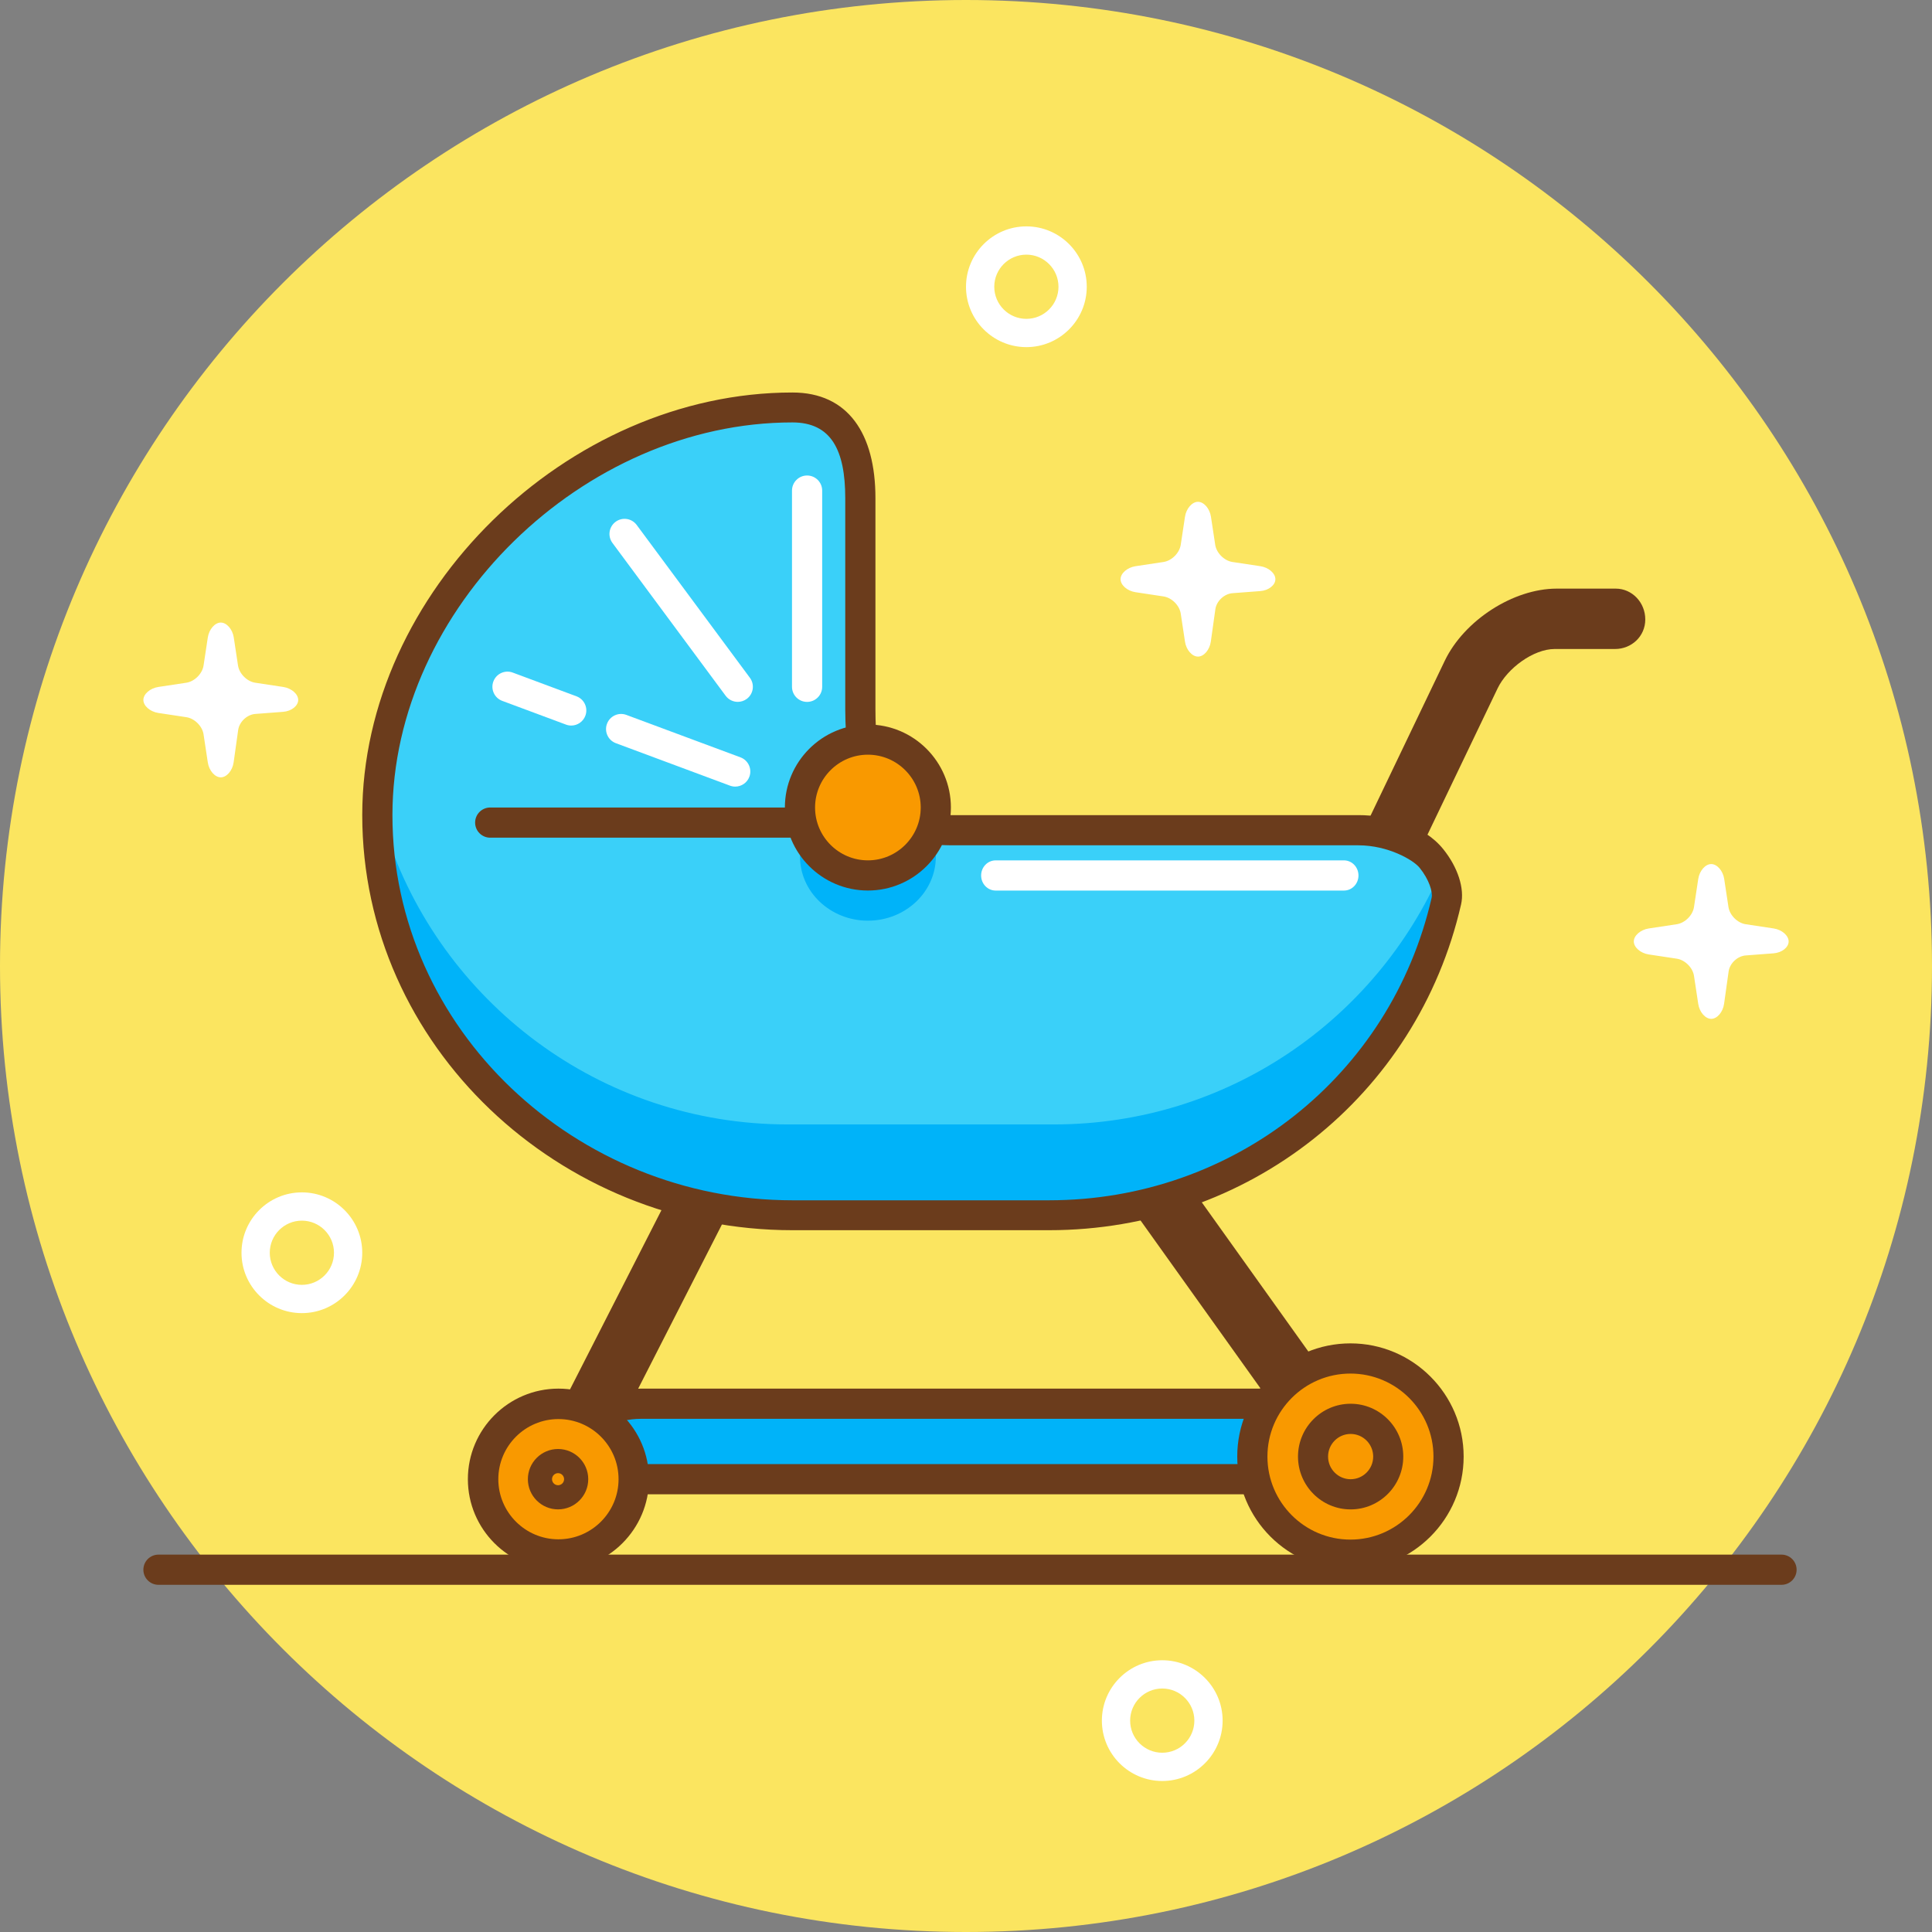 <svg width="152" height="152" viewBox="0 0 152 152" version="1.1" xmlns="http://www.w3.org/2000/svg" xmlns:xlink="http://www.w3.org/1999/xlink">
<rect x="0" y="0" width="152" height="152" fill="#808080" stroke="none"/>
<title>Group</title>
<desc>Created using Figma</desc>
<g id="Canvas" transform="translate(-5282 -1511)">
<g id="Group">
<g id="Vector">
<use xlink:href="#path0_fill" transform="translate(5282 1511)" fill="#FBE560"/>
</g>
<g id="Vector">
<use xlink:href="#path1_fill" transform="translate(5293.28 1633.31)" fill="#6B3C1C"/>
</g>
<g id="Vector">
<use xlink:href="#path2_fill" transform="translate(5366.88 1597.09)" fill="#6B3C1C"/>
</g>
<g id="Vector">
<use xlink:href="#path3_fill" transform="translate(5385.88 1557.31)" fill="#6B3C1C"/>
</g>
<g id="Vector">
<use xlink:href="#path4_fill" transform="translate(5327.69 1620.84)" fill="#00B3F9"/>
</g>
<g id="Vector">
<use xlink:href="#path5_fill" transform="translate(5323.53 1595.91)" fill="#6B3C1C"/>
</g>
<g id="Vector">
<use xlink:href="#path6_fill" transform="translate(5312.28 1542.47)" fill="#3AD0F9"/>
</g>
<g id="Vector">
<use xlink:href="#path7_fill" transform="translate(5344.94 1573.34)" fill="#00B3F9"/>
</g>
<g id="Vector">
<use xlink:href="#path8_fill" transform="translate(5312.34 1576.44)" fill="#00B3F9"/>
</g>
<g id="Vector">
<use xlink:href="#path9_fill" transform="translate(5310.5 1541.88)" fill="#6B3C1C"/>
</g>
<g id="Vector">
<use xlink:href="#path10_fill" transform="translate(5326.5 1620.25)" fill="#6B3C1C"/>
</g>
<g id="Vector">
<use xlink:href="#path11_fill" transform="translate(5319.38 1574.53)" fill="#6B3C1C"/>
</g>
<g id="Vector">
<use xlink:href="#path12_fill" transform="translate(5345.5 1569.78)" fill="#F99900"/>
</g>
<g id="Vector">
<use xlink:href="#path13_fill" transform="translate(5343.75 1568)" fill="#6B3C1C"/>
</g>
<g id="Vector">
<use xlink:href="#path14_fill" transform="translate(5319.38 1620.84)" fill="#F99900"/>
</g>
<g id="Vector">
<use xlink:href="#path15_fill" transform="translate(5318.81 1620.25)" fill="#6B3C1C"/>
</g>
<g id="Vector">
<use xlink:href="#path16_fill" transform="translate(5379.94 1617.28)" fill="#F99900"/>
</g>
<g id="Vector">
<use xlink:href="#path17_fill" transform="translate(5379.34 1616.69)" fill="#6B3C1C"/>
</g>
<g id="Vector">
<use xlink:href="#path18_fill" transform="translate(5384.12 1621.44)" fill="#6B3C1C"/>
</g>
<g id="Vector">
<use xlink:href="#path19_fill" transform="translate(5323.53 1625)" fill="#6B3C1C"/>
</g>
<g id="Vector">
<use xlink:href="#path20_fill" transform="translate(5359.19 1578.69)" fill="#FFFFFF"/>
</g>
<g id="Vector">
<use xlink:href="#path21_fill" transform="translate(5344.31 1548.41)" fill="#FFFFFF"/>
</g>
<g id="Vector">
<use xlink:href="#path22_fill" transform="translate(5370.16 1550.48)" fill="#FFFFFF"/>
</g>
<g id="Vector">
<use xlink:href="#path23_fill" transform="translate(5410.54 1578.98)" fill="#FFFFFF"/>
</g>
<g id="Vector">
<use xlink:href="#path24_fill" transform="translate(5293.28 1559.98)" fill="#FFFFFF"/>
</g>
<g id="Vector">
<use xlink:href="#path25_fill" transform="translate(5358 1528.81)" fill="#FFFFFF"/>
</g>
<g id="Vector">
<use xlink:href="#path26_fill" transform="translate(5301 1604.81)" fill="#FFFFFF"/>
</g>
<g id="Vector">
<use xlink:href="#path27_fill" transform="translate(5368.69 1641.62)" fill="#FFFFFF"/>
</g>
<g id="Vector">
<use xlink:href="#path28_fill" transform="translate(5329.68 1567.17)" fill="#FFFFFF"/>
</g>
<g id="Vector">
<use xlink:href="#path29_fill" transform="translate(5320.74 1563.84)" fill="#FFFFFF"/>
</g>
<g id="Vector">
<use xlink:href="#path30_fill" transform="translate(5329.95 1551.82)" fill="#FFFFFF"/>
</g>
</g>
</g>
<defs>
<path id="path0_fill" d="M 76 152C 117.974 152 152 117.974 152 76C 152 34.026 117.974 0 76 0C 34.026 0 0 34.026 0 76C 0 117.974 34.026 152 76 152Z"/>
<path id="path1_fill" d="M 128.881 2.375L 1.188 2.375C 0.532 2.375 0 1.844 0 1.188C 0 0.531 0.532 0 1.188 0L 128.881 0C 129.537 0 130.068 0.531 130.068 1.188C 130.068 1.844 129.537 2.375 128.881 2.375Z"/>
<path id="path2_fill" d="M 20.19 29.688C 19.449 29.688 18.719 29.343 18.255 28.693L 0.442 3.756C -0.32 2.689 -0.073 1.206 0.995 0.443C 2.059 -0.319 3.544 -0.074 4.308 0.996L 22.121 25.933C 22.883 27 22.636 28.483 21.568 29.246C 21.15 29.544 20.668 29.688 20.19 29.688Z"/>
<path id="path3_fill" d="M 2.322 29.094C 1.974 29.094 1.619 29.012 1.285 28.838C 0.137 28.239 -0.328 26.783 0.246 25.585L 9.786 5.678C 11.313 2.494 15.18 0 18.591 0L 23.238 0C 24.522 0 25.562 1.086 25.562 2.425C 25.562 3.763 24.471 4.75 23.187 4.75L 18.437 4.75C 16.757 4.75 14.696 6.278 13.944 7.847L 4.403 27.754C 3.996 28.603 3.176 29.094 2.322 29.094Z"/>
<path id="path4_fill" d="M 61.75 2.969C 61.75 1.336 59.613 0 57 0L 4.75 0C 2.137 0 -5.05615e-08 1.336 -5.05615e-08 2.969C -5.05615e-08 4.602 2.137 5.938 4.75 5.938L 57 5.938C 59.613 5.938 61.75 4.602 61.75 2.969Z"/>
<path id="path5_fill" d="M 2.374 33.844C 2.01 33.844 1.642 33.76 1.296 33.584C 0.128 32.988 -0.336 31.558 0.26 30.389L 15.104 1.295C 15.7 0.126 17.129 -0.335 18.299 0.26C 19.468 0.856 19.931 2.286 19.335 3.455L 4.492 32.548C 4.072 33.37 3.238 33.844 2.374 33.844Z"/>
<path id="path6_fill" d="M 37.97 23.75C 37.97 19 37.97 11.873 37.97 7.124C 37.97 2.375 35.595 0 32.062 0C 15.407 0 0 14.354 0 32.062C 0 49.771 14.354 64.125 32.062 64.125L 52.25 64.125C 67.509 64.125 80.271 53.465 83.51 39.188C 83.945 37.268 81.379 33.25 77.157 33.25C 67.351 33.25 50.433 33.25 46.282 33.25C 40.345 33.25 37.97 28.5 37.97 23.75Z"/>
<path id="path7_fill" d="M 5.344 10.094C 8.295 10.094 10.688 7.834 10.688 5.047C 10.688 2.26 8.295 0 5.344 0C 2.392 0 0 2.26 0 5.047C 0 7.834 2.392 10.094 5.344 10.094Z"/>
<path id="path8_fill" d="M 52.576 23.025L 31.642 23.025C 16.845 23.025 4.314 13.359 8.11765e-10 -5.51422e-08C 0.99 16.817 14.935 30.15 32.001 30.15L 52.188 30.15C 67.447 30.15 80.21 19.49 83.448 5.213C 83.581 4.628 83.431 3.847 83.045 3.045C 77.92 14.8 66.219 23.025 52.576 23.025Z"/>
<path id="path9_fill" d="M 54.031 65.906L 33.844 65.906C 15.509 65.906 0 51.421 0 33.25C 0 15.695 16.131 0 33.844 0C 38.22 0 40.375 3.231 40.375 8.312L 40.375 24.938C 40.375 28.92 41.059 33.25 46.312 33.25L 78.375 33.25C 80.734 33.25 83.523 34.036 85.045 35.924C 86.198 37.354 86.736 39.022 86.45 40.275C 82.995 55.366 69.665 65.906 54.031 65.906ZM 33.844 2.354C 17.396 2.354 2.375 16.949 2.375 33.25C 2.375 50.123 16.819 63.553 33.844 63.553L 54.031 63.553C 68.548 63.553 80.926 53.766 84.133 39.754C 84.236 39.305 83.94 38.325 83.189 37.393C 82.683 36.766 80.693 35.625 78.375 35.625L 46.312 35.625C 39.3 35.625 38 29.824 38 24.938L 38 8.312C 38 4.519 36.887 2.354 33.844 2.354Z"/>
<path id="path10_fill" d="M 58.188 8.312L 5.938 8.312C 2.608 8.312 -5.05615e-08 6.487 -5.05615e-08 4.156C -5.05615e-08 1.825 2.608 0 5.938 0L 58.188 0C 61.517 0 64.125 1.825 64.125 4.156C 64.125 6.487 61.517 8.312 58.188 8.312ZM 5.938 2.375C 3.931 2.375 2.375 3.333 2.375 4.156C 2.375 4.98 3.931 5.938 5.938 5.938L 58.188 5.938C 60.194 5.938 61.75 4.98 61.75 4.156C 61.75 3.333 60.194 2.375 58.188 2.375L 5.938 2.375Z"/>
<path id="path11_fill" d="M 27.312 2.375L 1.188 2.375C 0.532 2.375 -4.1835e-08 1.843 -4.1835e-08 1.188C -4.1835e-08 0.532 0.532 0 1.188 0L 27.312 0C 27.968 0 28.5 0.532 28.5 1.188C 28.5 1.843 27.968 2.375 27.312 2.375Z"/>
<path id="path12_fill" d="M 5.344 10.688C 8.295 10.688 10.688 8.295 10.688 5.344C 10.688 2.392 8.295 0 5.344 0C 2.392 0 0 2.392 0 5.344C 0 8.295 2.392 10.688 5.344 10.688Z"/>
<path id="path13_fill" d="M 6.531 13.062C 2.93 13.062 0 10.133 0 6.531C 0 2.93 2.93 0 6.531 0C 10.133 0 13.062 2.93 13.062 6.531C 13.062 10.133 10.133 13.062 6.531 13.062ZM 6.531 2.375C 4.24 2.375 2.375 4.24 2.375 6.531C 2.375 8.823 4.24 10.688 6.531 10.688C 8.823 10.688 10.688 8.823 10.688 6.531C 10.688 4.24 8.823 2.375 6.531 2.375Z"/>
<path id="path14_fill" d="M 6.531 13.062C 10.138 13.062 13.062 10.138 13.062 6.531C 13.062 2.924 10.138 0 6.531 0C 2.924 0 0 2.924 0 6.531C 0 10.138 2.924 13.062 6.531 13.062Z"/>
<path id="path15_fill" d="M 7.125 14.25C 3.196 14.25 0 11.054 0 7.125C 0 3.196 3.196 0 7.125 0C 11.054 0 14.25 3.196 14.25 7.125C 14.25 11.054 11.054 14.25 7.125 14.25ZM 7.125 2.395C 4.517 2.395 2.395 4.517 2.395 7.125C 2.395 9.733 4.517 11.855 7.125 11.855C 9.733 11.855 11.855 9.733 11.855 7.125C 11.855 4.517 9.733 2.395 7.125 2.395Z"/>
<path id="path16_fill" d="M 8.312 16.625C 12.903 16.625 16.625 12.903 16.625 8.312C 16.625 3.722 12.903 0 8.312 0C 3.722 0 0 3.722 0 8.312C 0 12.903 3.722 16.625 8.312 16.625Z"/>
<path id="path17_fill" d="M 8.906 17.812C 3.995 17.812 -5.05615e-08 13.817 -5.05615e-08 8.906C -5.05615e-08 3.995 3.995 0 8.906 0C 13.817 0 17.812 3.995 17.812 8.906C 17.812 13.817 13.817 17.812 8.906 17.812ZM 8.906 2.375C 5.305 2.375 2.375 5.305 2.375 8.906C 2.375 12.508 5.305 15.438 8.906 15.438C 12.508 15.438 15.438 12.508 15.438 8.906C 15.438 5.305 12.508 2.375 8.906 2.375Z"/>
<path id="path18_fill" d="M 4.141 8.312C 1.857 8.312 0 6.448 0 4.156C 0 1.864 1.857 0 4.141 0C 6.425 0 8.282 1.864 8.282 4.156C 8.282 6.448 6.425 8.312 4.141 8.312ZM 4.141 2.375C 3.163 2.375 2.366 3.174 2.366 4.156C 2.366 5.138 3.163 5.938 4.141 5.938C 5.12 5.938 5.916 5.138 5.916 4.156C 5.916 3.174 5.12 2.375 4.141 2.375Z"/>
<path id="path19_fill" d="M 2.375 4.75C 1.066 4.75 -5.05615e-08 3.685 -5.05615e-08 2.375C -5.05615e-08 1.065 1.066 0 2.375 0C 3.684 0 4.75 1.065 4.75 2.375C 4.75 3.685 3.684 4.75 2.375 4.75ZM 2.375 1.9C 2.113 1.9 1.9 2.113 1.9 2.375C 1.9 2.637 2.113 2.85 2.375 2.85C 2.637 2.85 2.85 2.637 2.85 2.375C 2.85 2.113 2.637 1.9 2.375 1.9Z"/>
<path id="path20_fill" d="M 28.546 2.375L 1.142 2.375C 0.511 2.375 0 1.843 0 1.188C 0 0.532 0.511 0 1.142 0L 28.546 0C 29.177 0 29.688 0.532 29.688 1.188C 29.688 1.843 29.177 2.375 28.546 2.375Z"/>
<path id="path21_fill" d="M 1.188 17.812C 0.532 17.812 -5.05615e-08 17.281 -5.05615e-08 16.625L -5.05615e-08 1.188C -5.05615e-08 0.532 0.532 0 1.188 0C 1.843 0 2.375 0.532 2.375 1.188L 2.375 16.625C 2.375 17.281 1.843 17.812 1.188 17.812Z"/>
<path id="path22_fill" d="M 12.181 6.089C 12.181 5.626 11.652 5.165 11.008 5.067L 8.797 4.733C 8.152 4.634 7.544 4.025 7.446 3.38L 7.112 1.174C 7.015 0.529 6.554 1.66412e-08 6.091 1.66412e-08C 5.627 1.66412e-08 5.166 0.529 5.069 1.174L 4.735 3.38C 4.638 4.025 4.029 4.634 3.384 4.733L 1.174 5.067C 0.529 5.165 -1.53656e-07 5.626 -1.53656e-07 6.089C -1.53656e-07 6.553 0.529 7.014 1.174 7.111L 3.384 7.445C 4.029 7.543 4.638 8.151 4.735 8.796L 5.069 11.004C 5.166 11.649 5.627 12.178 6.091 12.178C 6.554 12.178 7.009 11.649 7.101 11.002L 7.458 8.454C 7.549 7.807 8.156 7.237 8.808 7.189L 10.997 7.023C 11.649 6.974 12.181 6.553 12.181 6.089Z"/>
<path id="path23_fill" d="M 12.181 6.089C 12.181 5.626 11.652 5.165 11.008 5.067L 8.797 4.733C 8.152 4.634 7.544 4.025 7.446 3.38L 7.112 1.175C 7.015 0.529 6.554 1.66412e-08 6.091 1.66412e-08C 5.627 1.66412e-08 5.166 0.529 5.069 1.175L 4.735 3.38C 4.638 4.025 4.029 4.634 3.384 4.733L 1.174 5.067C 0.529 5.165 -1.53656e-07 5.626 -1.53656e-07 6.089C -1.53656e-07 6.553 0.529 7.014 1.174 7.111L 3.384 7.445C 4.029 7.543 4.638 8.151 4.735 8.796L 5.069 11.004C 5.166 11.649 5.627 12.178 6.091 12.178C 6.554 12.178 7.009 11.649 7.101 11.002L 7.458 8.454C 7.549 7.807 8.156 7.237 8.808 7.189L 10.997 7.023C 11.649 6.974 12.181 6.553 12.181 6.089Z"/>
<path id="path24_fill" d="M 12.181 6.089C 12.181 5.626 11.652 5.165 11.008 5.067L 8.797 4.733C 8.152 4.634 7.544 4.025 7.446 3.38L 7.112 1.175C 7.015 0.529 6.554 1.66412e-08 6.091 1.66412e-08C 5.627 1.66412e-08 5.166 0.529 5.069 1.175L 4.735 3.38C 4.638 4.025 4.029 4.634 3.384 4.733L 1.174 5.067C 0.529 5.165 0 5.626 0 6.089C 0 6.553 0.529 7.014 1.174 7.111L 3.384 7.445C 4.029 7.543 4.638 8.151 4.735 8.796L 5.069 11.004C 5.166 11.649 5.627 12.178 6.091 12.178C 6.554 12.178 7.009 11.649 7.101 11.002L 7.458 8.454C 7.549 7.807 8.157 7.237 8.808 7.189L 10.997 7.023C 11.649 6.974 12.181 6.553 12.181 6.089Z"/>
<path id="path25_fill" d="M 4.75 9.5C 2.13 9.5 0 7.37 0 4.751C 0 2.131 2.13 0 4.75 0C 7.369 0 9.5 2.131 9.5 4.751C 9.5 7.37 7.369 9.5 4.75 9.5ZM 4.75 2.224C 3.356 2.224 2.224 3.358 2.224 4.751C 2.224 6.144 3.356 7.276 4.75 7.276C 6.143 7.276 7.276 6.144 7.276 4.751C 7.276 3.358 6.143 2.224 4.75 2.224Z"/>
<path id="path26_fill" d="M 4.749 9.5C 2.13 9.5 0 7.37 0 4.751C 0 2.131 2.13 0 4.749 0C 7.369 0 9.5 2.131 9.5 4.751C 9.5 7.37 7.369 9.5 4.749 9.5ZM 4.749 2.224C 3.357 2.224 2.224 3.357 2.224 4.751C 2.224 6.144 3.357 7.276 4.749 7.276C 6.143 7.276 7.276 6.144 7.276 4.751C 7.276 3.357 6.143 2.224 4.749 2.224Z"/>
<path id="path27_fill" d="M 4.75 9.5C 2.13 9.5 0 7.37 0 4.751C 0 2.131 2.13 0 4.75 0C 7.369 0 9.5 2.131 9.5 4.751C 9.5 7.37 7.369 9.5 4.75 9.5ZM 4.75 2.224C 3.356 2.224 2.224 3.357 2.224 4.751C 2.224 6.144 3.356 7.276 4.75 7.276C 6.143 7.276 7.276 6.144 7.276 4.751C 7.276 3.357 6.143 2.224 4.75 2.224Z"/>
<path id="path28_fill" d="M 10.164 5.716C 10.026 5.716 9.886 5.692 9.75 5.641L 0.774 2.301C 0.159 2.072 -0.154 1.389 0.075 0.774C 0.303 0.159 0.989 -0.155 1.602 0.076L 10.578 3.415C 11.192 3.644 11.505 4.328 11.276 4.942C 11.099 5.421 10.645 5.716 10.164 5.716Z"/>
<path id="path29_fill" d="M 6.201 4.243C 6.063 4.243 5.923 4.218 5.787 4.167L 0.774 2.301C 0.159 2.073 -0.154 1.389 0.075 0.775C 0.304 0.159 0.989 -0.155 1.602 0.076L 6.615 1.942C 7.23 2.17 7.543 2.854 7.314 3.468C 7.136 3.947 6.683 4.243 6.201 4.243Z"/>
<path id="path30_fill" d="M 10.095 14.399C 9.731 14.399 9.373 14.233 9.139 13.918L 0.233 1.895C -0.157 1.368 -0.046 0.625 0.481 0.234C 1.007 -0.158 1.751 -0.046 2.142 0.481L 11.048 12.505C 11.438 13.032 11.328 13.775 10.801 14.166C 10.588 14.323 10.34 14.399 10.095 14.399Z"/>
</defs>
</svg>
